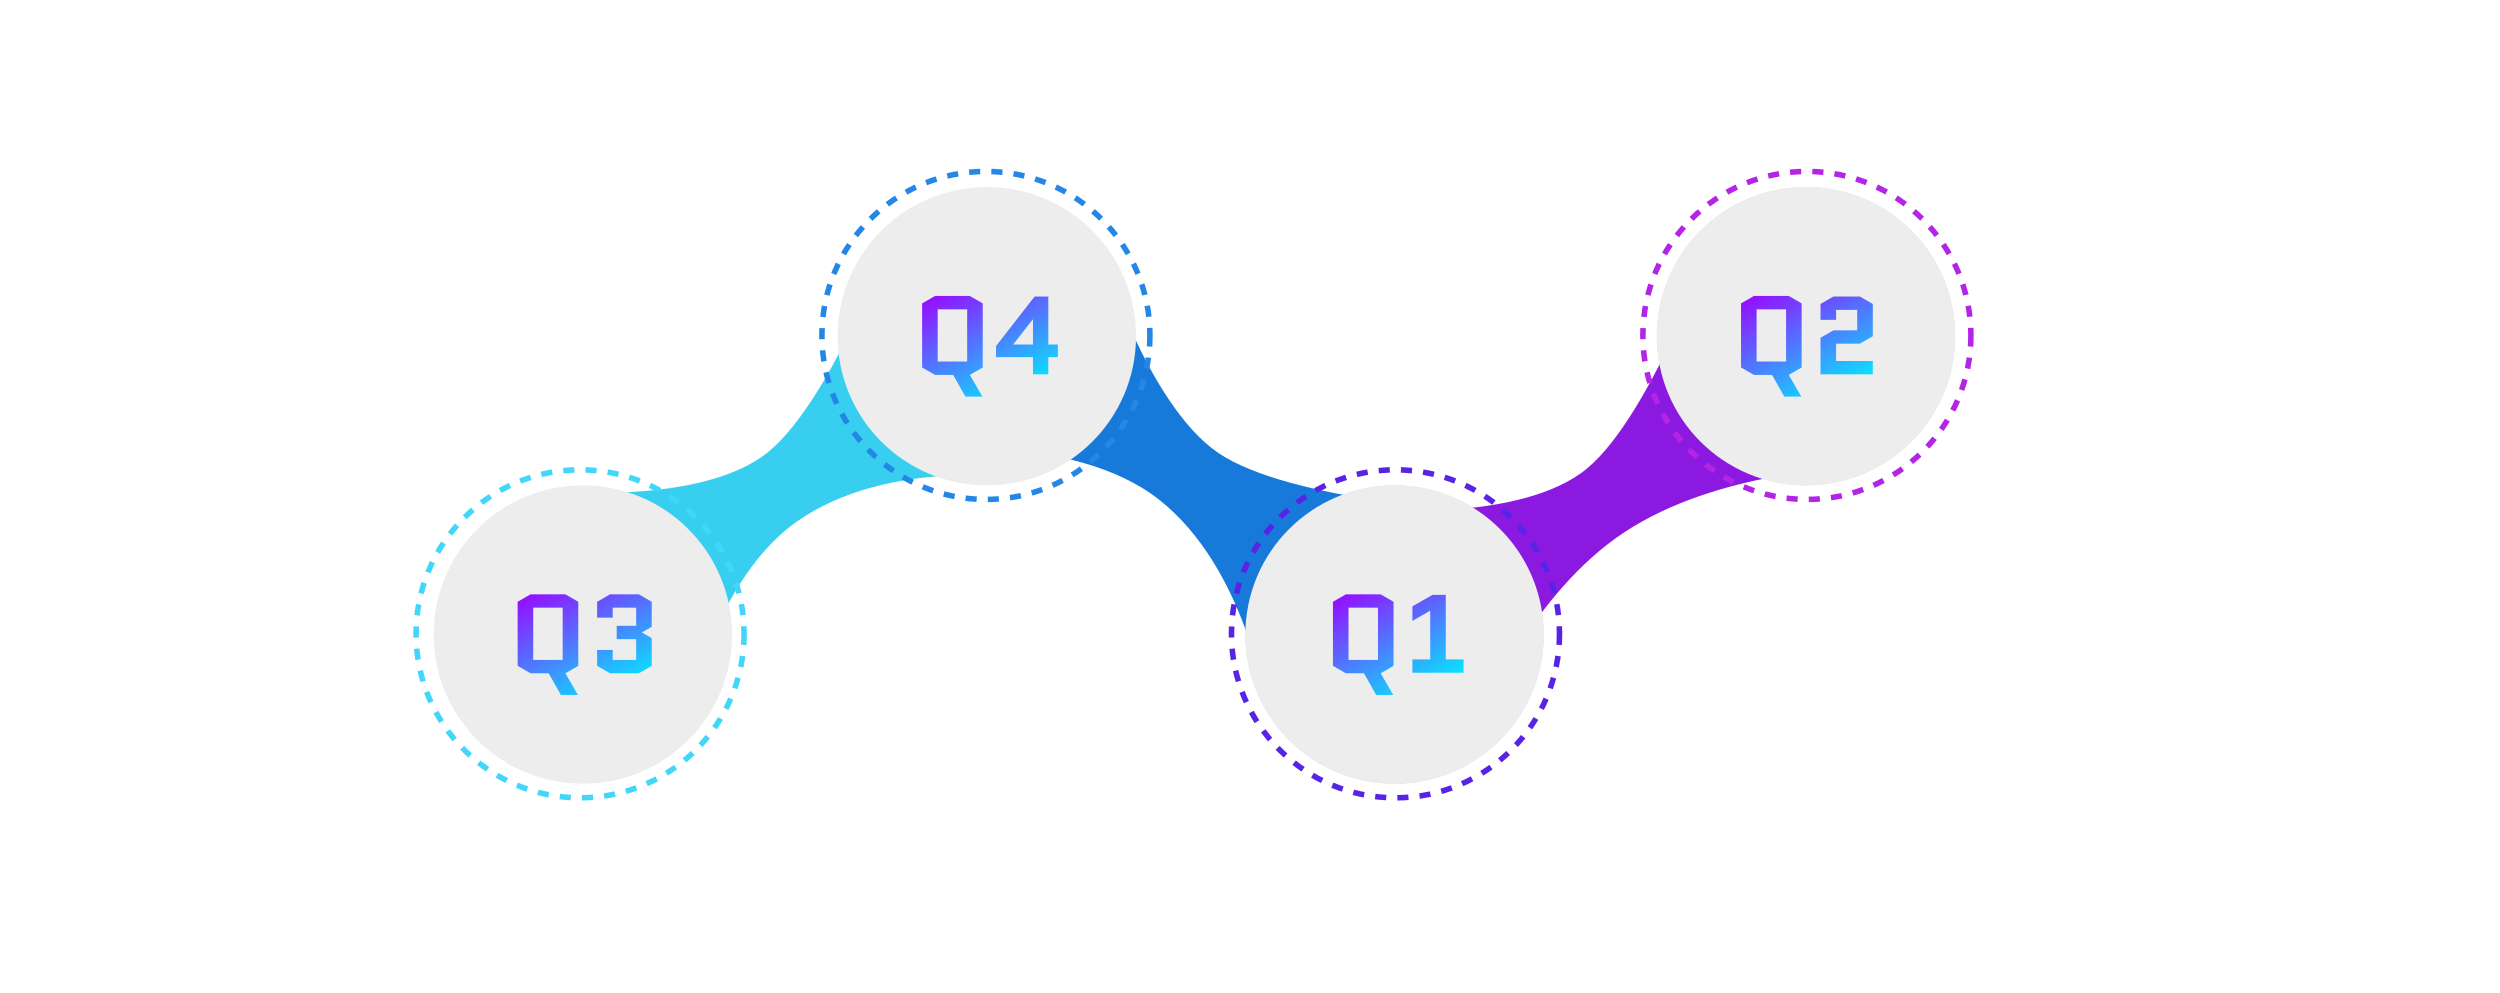 <svg width="1349" height="536" viewBox="0 0 1349 536" fill="none" xmlns="http://www.w3.org/2000/svg">
<circle cx="752.5" cy="342.405" r="80.5" fill="#D9D9D9"/>
<circle cx="974.5" cy="181.405" r="80.5" fill="#D9D9D9"/>
<path d="M414.5 243.905C378.5 273.155 297 264.905 297 264.905L366 402.905C366 402.905 381 315.901 430 281.405C479 246.909 552.5 257.905 552.5 257.905L486 115.405C486 115.405 450.5 214.655 414.5 243.905Z" fill="#37CEF0"/>
<path d="M657.175 244.254C618.917 218.026 594 135.905 594 135.905L490.948 242.832C490.948 242.832 578.635 232.545 625.61 269.751C672.584 306.958 682.882 380.559 682.882 380.559L800.675 276.38C800.675 276.38 695.433 270.482 657.175 244.254Z" fill="#177ADA"/>
<path d="M856.293 252.844C820.545 282.401 738.977 274.849 738.977 274.849L798 389.405C798 389.405 823.41 325.124 872.113 290.21C920.817 255.297 993.5 252.844 993.5 252.844L926.692 123.738C926.692 123.738 892.042 223.288 856.293 252.844Z" fill="#8C19E0"/>
<g filter="url(#filter0_d_69_1074)">
<circle cx="314.5" cy="342.405" r="80.5" fill="#EDEDED"/>
</g>
<g filter="url(#filter1_d_69_1074)">
<circle cx="532.5" cy="181.405" r="80.5" fill="#EDEDED"/>
</g>
<g filter="url(#filter2_d_69_1074)">
<circle cx="752.5" cy="342.405" r="80.5" fill="#EDEDED"/>
</g>
<g filter="url(#filter3_d_69_1074)">
<circle cx="974.5" cy="181.405" r="80.5" fill="#EDEDED"/>
</g>
<path d="M287.721 327.9V356.1H303.621V327.9H287.721ZM296.061 363.3H286.281L279.321 359.28V324.72L286.281 320.7H305.061L312.021 324.72V359.28L305.061 363.3L311.841 375H302.661L296.061 363.3ZM344.711 363.3H329.171L322.211 359.28V350.7H330.611V356.1H343.271V344.88H332.771V337.68H343.271V327.9H330.611V333.3H322.211V324.72L329.171 320.7H344.711L351.671 324.72V338.22L346.451 341.22V341.34L351.671 344.34V359.28L344.711 363.3Z" fill="url(#paint0_linear_69_1074)"/>
<path d="M505.982 166.9V195.1H521.882V166.9H505.982ZM514.322 202.3H504.542L497.582 198.28V163.72L504.542 159.7H523.322L530.282 163.72V198.28L523.322 202.3L530.102 214H520.922L514.322 202.3ZM565.673 192.7V202H557.393V192.7H537.473V186.7L558.293 160H565.673V185.92H570.833V192.7H565.673ZM546.773 185.92H557.393V172.36H557.273L546.773 185.8V185.92Z" fill="url(#paint1_linear_69_1074)"/>
<path d="M727.652 327.9V356.1H743.552V327.9H727.652ZM735.992 363.3H726.212L719.252 359.28V324.72L726.212 320.7H744.992L751.952 324.72V359.28L744.992 363.3L751.772 375H742.592L735.992 363.3ZM762.143 335.04V327.18L772.943 321H780.143V355.8H789.743V363H762.143V355.8H771.743V329.52L762.143 335.04Z" fill="url(#paint2_linear_69_1074)"/>
<path d="M947.865 166.9V195.1H963.765V166.9H947.865ZM956.205 202.3H946.425L939.465 198.28V163.72L946.425 159.7H965.205L972.165 163.72V198.28L965.205 202.3L971.985 214H962.805L956.205 202.3ZM990.756 194.8H1010.56V202H982.356V182.26L989.316 178.24H1002.16V167.2H990.756V172.6H982.356V164.02L989.316 160H1003.6L1010.56 164.02V181.42L1003.6 185.44H990.756V194.8Z" fill="url(#paint3_linear_69_1074)"/>
<path d="M2.046 337.536V360H7.519V337.536H2.046ZM23.804 350.304V360H29.244V349.568C29.244 344.768 26.492 341.952 22.364 341.952C19.964 341.952 18.044 343.008 16.956 344.512V342.144H11.484V360H16.956V350.304C16.956 347.872 18.3 346.528 20.38 346.528C22.46 346.528 23.804 347.872 23.804 350.304ZM39.092 355.616V359.68H55.156V355.232H46.516C50.228 352.384 54.804 348.288 54.804 343.168C54.804 339.232 52.436 336.128 47.124 336.128C42.868 336.128 39.188 338.56 39.028 344.224H44.308C44.308 342.016 45.268 340.736 46.9 340.736C48.564 340.736 49.332 341.824 49.332 343.52C49.332 347.456 44.052 351.52 39.092 355.616ZM57.565 348C57.565 354.912 59.901 359.904 66.557 359.904C73.213 359.904 75.549 354.912 75.549 348C75.549 341.152 73.213 336.16 66.557 336.16C59.901 336.16 57.565 341.152 57.565 348ZM70.173 348C70.173 351.712 69.789 354.784 66.557 354.784C63.325 354.784 62.941 351.712 62.941 348C62.941 344.416 63.325 341.28 66.557 341.28C69.789 341.28 70.173 344.416 70.173 348ZM78.248 355.616V359.68H94.312V355.232H85.672C89.384 352.384 93.96 348.288 93.96 343.168C93.96 339.232 91.592 336.128 86.28 336.128C82.024 336.128 78.344 338.56 78.184 344.224H83.464C83.464 342.016 84.424 340.736 86.056 340.736C87.72 340.736 88.488 341.824 88.488 343.52C88.488 347.456 83.208 351.52 78.248 355.616ZM96.529 355.616V359.68H112.593V355.232H103.953C107.665 352.384 112.241 348.288 112.241 343.168C112.241 339.232 109.873 336.128 104.561 336.128C100.305 336.128 96.625 338.56 96.465 344.224H101.745C101.745 342.016 102.705 340.736 104.337 340.736C106.001 340.736 106.769 341.824 106.769 343.52C106.769 347.456 101.489 351.52 96.529 355.616ZM132.952 355.232C129.304 355.232 127 352.64 127 348.704C127 344.704 129.304 342.176 132.952 342.176C136.536 342.176 138.872 344.704 138.872 348.704C138.872 352.64 136.536 355.232 132.952 355.232ZM132.952 360.224C133.816 360.224 134.648 360.128 135.448 359.968L138.328 363.84H144.952L140.024 357.92C142.712 355.872 144.44 352.64 144.44 348.704C144.44 341.952 139.352 337.216 132.952 337.216C126.584 337.216 121.4 341.952 121.4 348.704C121.4 355.456 126.584 360.224 132.952 360.224ZM147.195 343.232H152.539C152.635 341.952 153.275 340.672 155.035 340.672C156.507 340.672 157.435 341.536 157.435 343.104C157.435 345.216 155.643 345.664 153.786 345.664H152.763V350.112H153.786C156.635 350.112 157.883 350.944 157.883 353.024C157.883 354.56 156.955 355.648 155.259 355.648C153.243 355.648 152.251 354.432 152.219 352.608H146.907C147.067 357.888 150.587 360.192 155.451 360.192C160.347 360.192 163.163 357.376 163.163 353.44C163.163 350.368 161.562 348.576 159.227 347.808V347.68C160.827 347.136 162.747 345.504 162.747 342.432C162.747 338.912 160.091 336.096 155.163 336.096C150.395 336.096 147.387 338.624 147.195 343.232Z" fill="white"/>
<path d="M2.696 383.1L6.636 397.02L9.196 397L12.296 386.48L15.216 397H17.796L21.916 383.1H19.476L16.576 394.36L13.676 383.1H11.116L7.996 394.42L5.116 383.1H2.696ZM28.437 387.72C30.137 387.72 31.477 388.8 31.517 390.5H25.417C25.657 388.76 26.897 387.72 28.437 387.72ZM33.597 393.72H31.137C30.717 394.58 29.937 395.26 28.537 395.26C26.857 395.26 25.557 394.16 25.397 392.34H33.817C33.877 391.96 33.897 391.6 33.897 391.22C33.897 387.98 31.677 385.8 28.537 385.8C25.277 385.8 23.037 388.02 23.037 391.48C23.037 394.94 25.377 397.18 28.537 397.18C31.237 397.18 32.977 395.64 33.597 393.72ZM38.421 387.62V382.2H36.141V397H38.421V395.4C39.141 396.36 40.441 397.18 42.261 397.18C45.161 397.18 47.441 394.84 47.441 391.44C47.441 388.04 45.181 385.8 42.261 385.8C40.521 385.8 39.141 386.62 38.421 387.62ZM45.121 391.44C45.121 393.82 43.481 395.2 41.761 395.2C40.061 395.2 38.421 393.86 38.421 391.48C38.421 389.12 40.061 387.78 41.761 387.78C43.481 387.78 45.121 389.06 45.121 391.44ZM53.695 397.18C56.295 397.18 57.915 395.78 57.915 393.92C57.795 389.94 51.575 391.18 51.575 388.96C51.575 388.22 52.215 387.72 53.435 387.72C54.675 387.72 55.415 388.38 55.495 389.34H57.775C57.655 387.14 56.015 385.8 53.515 385.8C50.915 385.8 49.275 387.22 49.275 388.98C49.275 393.02 55.675 391.78 55.675 393.94C55.675 394.7 54.975 395.26 53.655 395.26C52.395 395.26 51.535 394.52 51.455 393.62H49.095C49.195 395.62 51.055 397.18 53.695 397.18ZM60.379 385.98V397H62.659V385.98H60.379ZM61.539 384.52C62.339 384.52 62.979 383.88 62.979 383.06C62.979 382.24 62.339 381.6 61.539 381.6C60.719 381.6 60.079 382.24 60.079 383.06C60.079 383.88 60.719 384.52 61.539 384.52ZM66.012 383.24V385.98H64.712V387.84H66.012V393.94C66.012 396.18 67.232 397 69.192 397H70.992V395.1H69.592C68.632 395.1 68.312 394.76 68.312 393.94V387.84H70.992V385.98H68.312V383.24H66.012ZM77.734 387.72C79.434 387.72 80.774 388.8 80.814 390.5H74.714C74.954 388.76 76.194 387.72 77.734 387.72ZM82.894 393.72H80.434C80.014 394.58 79.234 395.26 77.834 395.26C76.154 395.26 74.854 394.16 74.694 392.34H83.114C83.174 391.96 83.194 391.6 83.194 391.22C83.194 387.98 80.974 385.8 77.834 385.8C74.574 385.8 72.334 388.02 72.334 391.48C72.334 394.94 74.674 397.18 77.834 397.18C80.534 397.18 82.274 395.64 82.894 393.72ZM96.973 397.14C100.933 397.14 104.073 394.2 104.073 390.02C104.073 385.86 100.933 382.92 96.973 382.92C93.053 382.92 89.873 385.86 89.873 390.02C89.873 394.2 93.053 397.14 96.973 397.14ZM96.973 395.16C94.213 395.16 92.213 393.16 92.213 390.02C92.213 386.88 94.213 384.92 96.973 384.92C99.733 384.92 101.733 386.88 101.733 390.02C101.733 393.16 99.733 395.16 96.973 395.16ZM114.136 390.84V397H116.396V390.5C116.396 387.42 114.456 385.8 111.876 385.8C110.556 385.8 109.336 386.34 108.596 387.24V385.98H106.316V397H108.596V390.84C108.596 388.82 109.696 387.78 111.376 387.78C113.036 387.78 114.136 388.82 114.136 390.84ZM119.305 382.2V397H121.585V382.2H119.305ZM124.578 385.98V397H126.858V385.98H124.578ZM125.738 384.52C126.538 384.52 127.178 383.88 127.178 383.06C127.178 382.24 126.538 381.6 125.738 381.6C124.918 381.6 124.278 382.24 124.278 383.06C124.278 383.88 124.918 384.52 125.738 384.52ZM137.672 390.84V397H139.932V390.5C139.932 387.42 137.992 385.8 135.412 385.8C134.092 385.8 132.872 386.34 132.132 387.24V385.98H129.852V397H132.132V390.84C132.132 388.82 133.232 387.78 134.912 387.78C136.572 387.78 137.672 388.82 137.672 390.84ZM147.48 387.72C149.18 387.72 150.52 388.8 150.56 390.5H144.46C144.7 388.76 145.94 387.72 147.48 387.72ZM152.64 393.72H150.18C149.76 394.58 148.98 395.26 147.58 395.26C145.9 395.26 144.6 394.16 144.44 392.34H152.86C152.92 391.96 152.94 391.6 152.94 391.22C152.94 387.98 150.72 385.8 147.58 385.8C144.32 385.8 142.08 388.02 142.08 391.48C142.08 394.94 144.42 397.18 147.58 397.18C150.28 397.18 152.02 395.64 152.64 393.72Z" fill="white"/>
<path d="M450.406 13.536V36H455.878V13.536H450.406ZM472.163 26.304V36H477.603V25.568C477.603 20.768 474.851 17.952 470.723 17.952C468.323 17.952 466.403 19.008 465.315 20.512V18.144H459.843V36H465.315V26.304C465.315 23.872 466.659 22.528 468.739 22.528C470.819 22.528 472.163 23.872 472.163 26.304ZM487.451 31.616V35.68H503.515V31.232H494.875C498.587 28.384 503.163 24.288 503.163 19.168C503.163 15.232 500.795 12.128 495.483 12.128C491.227 12.128 487.547 14.56 487.387 20.224H492.667C492.667 18.016 493.627 16.736 495.259 16.736C496.923 16.736 497.691 17.824 497.691 19.52C497.691 23.456 492.411 27.52 487.451 31.616ZM505.924 24C505.924 30.912 508.26 35.904 514.916 35.904C521.572 35.904 523.908 30.912 523.908 24C523.908 17.152 521.572 12.16 514.916 12.16C508.26 12.16 505.924 17.152 505.924 24ZM518.532 24C518.532 27.712 518.148 30.784 514.916 30.784C511.684 30.784 511.3 27.712 511.3 24C511.3 20.416 511.684 17.28 514.916 17.28C518.148 17.28 518.532 20.416 518.532 24ZM526.607 31.616V35.68H542.671V31.232H534.031C537.743 28.384 542.319 24.288 542.319 19.168C542.319 15.232 539.951 12.128 534.639 12.128C530.383 12.128 526.703 14.56 526.543 20.224H531.823C531.823 18.016 532.783 16.736 534.415 16.736C536.079 16.736 536.847 17.824 536.847 19.52C536.847 23.456 531.567 27.52 526.607 31.616ZM544.889 31.616V35.68H560.953V31.232H552.313C556.025 28.384 560.601 24.288 560.601 19.168C560.601 15.232 558.233 12.128 552.921 12.128C548.665 12.128 544.985 14.56 544.825 20.224H550.105C550.105 18.016 551.065 16.736 552.697 16.736C554.361 16.736 555.129 17.824 555.129 19.52C555.129 23.456 549.849 27.52 544.889 31.616ZM581.311 31.232C577.663 31.232 575.359 28.64 575.359 24.704C575.359 20.704 577.663 18.176 581.311 18.176C584.895 18.176 587.231 20.704 587.231 24.704C587.231 28.64 584.895 31.232 581.311 31.232ZM581.311 36.224C582.175 36.224 583.007 36.128 583.807 35.968L586.687 39.84H593.311L588.383 33.92C591.071 31.872 592.799 28.64 592.799 24.704C592.799 17.952 587.711 13.216 581.311 13.216C574.943 13.216 569.759 17.952 569.759 24.704C569.759 31.456 574.943 36.224 581.311 36.224ZM606.242 31.84V36H611.714V31.84H614.338V27.104H611.714V12.96H605.602L595.49 27.424V31.84H606.242ZM606.626 27.104H601.25L606.626 18.976V27.104Z" fill="white"/>
<path d="M476.353 63.1C475.293 60.38 472.793 58.92 469.893 58.92C465.973 58.92 462.793 61.86 462.793 66.02C462.793 70.2 465.973 73.12 469.893 73.12C473.633 73.12 476.353 70.38 476.773 67.16V65.38H469.113V67.2H474.333C473.993 69.54 472.413 71.06 469.893 71.06C467.133 71.06 465.133 69.08 465.133 66.02C465.133 62.96 467.133 61 469.893 61C471.553 61 472.873 61.7 473.613 63.1H476.353ZM478.261 67.44C478.261 70.84 480.561 73.18 483.421 73.18C485.261 73.18 486.581 72.3 487.281 71.36V73H489.581V61.98H487.281V63.58C486.601 62.68 485.321 61.8 483.461 61.8C480.561 61.8 478.261 64.04 478.261 67.44ZM487.281 67.48C487.281 69.86 485.661 71.2 483.941 71.2C482.241 71.2 480.601 69.82 480.601 67.44C480.601 65.06 482.241 63.78 483.941 63.78C485.661 63.78 487.281 65.12 487.281 67.48ZM508.196 66.84V73H510.456V66.5C510.456 63.42 508.496 61.8 505.916 61.8C504.316 61.8 502.756 62.64 502.076 63.98C501.316 62.54 499.856 61.8 498.116 61.8C496.796 61.8 495.596 62.34 494.856 63.24V61.98H492.576V73H494.856V66.84C494.856 64.82 495.956 63.78 497.636 63.78C499.296 63.78 500.396 64.82 500.396 66.84V73H502.656V66.84C502.656 64.82 503.756 63.78 505.436 63.78C507.096 63.78 508.196 64.82 508.196 66.84ZM517.997 63.72C519.697 63.72 521.037 64.8 521.077 66.5H514.977C515.217 64.76 516.457 63.72 517.997 63.72ZM523.157 69.72H520.697C520.277 70.58 519.497 71.26 518.097 71.26C516.417 71.26 515.117 70.16 514.957 68.34H523.377C523.437 67.96 523.457 67.6 523.457 67.22C523.457 63.98 521.237 61.8 518.097 61.8C514.837 61.8 512.597 64.02 512.597 67.48C512.597 70.94 514.937 73.18 518.097 73.18C520.797 73.18 522.537 71.64 523.157 69.72ZM537.236 73.14C541.196 73.14 544.336 70.2 544.336 66.02C544.336 61.86 541.196 58.92 537.236 58.92C533.316 58.92 530.136 61.86 530.136 66.02C530.136 70.2 533.316 73.14 537.236 73.14ZM537.236 71.16C534.476 71.16 532.476 69.16 532.476 66.02C532.476 62.88 534.476 60.92 537.236 60.92C539.996 60.92 541.996 62.88 541.996 66.02C541.996 69.16 539.996 71.16 537.236 71.16ZM554.4 66.84V73H556.66V66.5C556.66 63.42 554.72 61.8 552.14 61.8C550.82 61.8 549.6 62.34 548.86 63.24V61.98H546.58V73H548.86V66.84C548.86 64.82 549.96 63.78 551.64 63.78C553.3 63.78 554.4 64.82 554.4 66.84ZM559.568 58.2V73H561.848V58.2H559.568ZM564.842 61.98V73H567.122V61.98H564.842ZM566.002 60.52C566.802 60.52 567.442 59.88 567.442 59.06C567.442 58.24 566.802 57.6 566.002 57.6C565.182 57.6 564.542 58.24 564.542 59.06C564.542 59.88 565.182 60.52 566.002 60.52ZM577.935 66.84V73H580.195V66.5C580.195 63.42 578.255 61.8 575.675 61.8C574.355 61.8 573.135 62.34 572.395 63.24V61.98H570.115V73H572.395V66.84C572.395 64.82 573.495 63.78 575.175 63.78C576.835 63.78 577.935 64.82 577.935 66.84ZM587.744 63.72C589.444 63.72 590.784 64.8 590.824 66.5H584.724C584.964 64.76 586.204 63.72 587.744 63.72ZM592.904 69.72H590.444C590.024 70.58 589.244 71.26 587.844 71.26C586.164 71.26 584.864 70.16 584.704 68.34H593.124C593.184 67.96 593.204 67.6 593.204 67.22C593.204 63.98 590.984 61.8 587.844 61.8C584.584 61.8 582.344 64.02 582.344 67.48C582.344 70.94 584.684 73.18 587.844 73.18C590.544 73.18 592.284 71.64 592.904 69.72Z" fill="white"/>
<path d="M1118.05 148.536V171H1123.52V148.536H1118.05ZM1139.8 161.304V171H1145.24V160.568C1145.24 155.768 1142.49 152.952 1138.36 152.952C1135.96 152.952 1134.04 154.008 1132.96 155.512V153.144H1127.48V171H1132.96V161.304C1132.96 158.872 1134.3 157.528 1136.38 157.528C1138.46 157.528 1139.8 158.872 1139.8 161.304ZM1155.09 166.616V170.68H1171.16V166.232H1162.52C1166.23 163.384 1170.8 159.288 1170.8 154.168C1170.8 150.232 1168.44 147.128 1163.12 147.128C1158.87 147.128 1155.19 149.56 1155.03 155.224H1160.31C1160.31 153.016 1161.27 151.736 1162.9 151.736C1164.56 151.736 1165.33 152.824 1165.33 154.52C1165.33 158.456 1160.05 162.52 1155.09 166.616ZM1173.57 159C1173.57 165.912 1175.9 170.904 1182.56 170.904C1189.21 170.904 1191.55 165.912 1191.55 159C1191.55 152.152 1189.21 147.16 1182.56 147.16C1175.9 147.16 1173.57 152.152 1173.57 159ZM1186.17 159C1186.17 162.712 1185.79 165.784 1182.56 165.784C1179.33 165.784 1178.94 162.712 1178.94 159C1178.94 155.416 1179.33 152.28 1182.56 152.28C1185.79 152.28 1186.17 155.416 1186.17 159ZM1194.25 166.616V170.68H1210.31V166.232H1201.67C1205.38 163.384 1209.96 159.288 1209.96 154.168C1209.96 150.232 1207.59 147.128 1202.28 147.128C1198.02 147.128 1194.34 149.56 1194.18 155.224H1199.46C1199.46 153.016 1200.42 151.736 1202.06 151.736C1203.72 151.736 1204.49 152.824 1204.49 154.52C1204.49 158.456 1199.21 162.52 1194.25 166.616ZM1212.91 154.232H1218.26C1218.35 152.952 1218.99 151.672 1220.75 151.672C1222.23 151.672 1223.15 152.536 1223.15 154.104C1223.15 156.216 1221.36 156.664 1219.51 156.664H1218.48V161.112H1219.51C1222.35 161.112 1223.6 161.944 1223.6 164.024C1223.6 165.56 1222.67 166.648 1220.98 166.648C1218.96 166.648 1217.97 165.432 1217.94 163.608H1212.63C1212.79 168.888 1216.31 171.192 1221.17 171.192C1226.07 171.192 1228.88 168.376 1228.88 164.44C1228.88 161.368 1227.28 159.576 1224.95 158.808V158.68C1226.55 158.136 1228.47 156.504 1228.47 153.432C1228.47 149.912 1225.81 147.096 1220.88 147.096C1216.11 147.096 1213.11 149.624 1212.91 154.232ZM1250.05 166.232C1246.4 166.232 1244.09 163.64 1244.09 159.704C1244.09 155.704 1246.4 153.176 1250.05 153.176C1253.63 153.176 1255.97 155.704 1255.97 159.704C1255.97 163.64 1253.63 166.232 1250.05 166.232ZM1250.05 171.224C1250.91 171.224 1251.74 171.128 1252.54 170.968L1255.42 174.84H1262.05L1257.12 168.92C1259.81 166.872 1261.53 163.64 1261.53 159.704C1261.53 152.952 1256.45 148.216 1250.05 148.216C1243.68 148.216 1238.49 152.952 1238.49 159.704C1238.49 166.456 1243.68 171.224 1250.05 171.224ZM1263.9 166.616V170.68H1279.97V166.232H1271.33C1275.04 163.384 1279.62 159.288 1279.62 154.168C1279.62 150.232 1277.25 147.128 1271.94 147.128C1267.68 147.128 1264 149.56 1263.84 155.224H1269.12C1269.12 153.016 1270.08 151.736 1271.71 151.736C1273.38 151.736 1274.14 152.824 1274.14 154.52C1274.14 158.456 1268.86 162.52 1263.9 166.616Z" fill="white"/>
<path d="M1090.58 202.02C1090.58 203.36 1089.64 204.14 1088.1 204.14H1085.02V199.8H1088.02C1089.54 199.8 1090.58 200.64 1090.58 202.02ZM1090.22 195.96C1090.22 197.24 1089.32 197.94 1087.84 197.94H1085.02V193.96H1087.84C1089.32 193.96 1090.22 194.7 1090.22 195.96ZM1092.86 202.26C1092.86 200.6 1091.66 199.12 1090.18 198.86C1091.52 198.38 1092.54 197.36 1092.54 195.68C1092.54 193.72 1090.98 192.1 1088.04 192.1H1082.74V206H1088.3C1091.14 206 1092.86 204.38 1092.86 202.26ZM1105.32 206V194.98H1103.04V201.12C1103.04 203.14 1101.94 204.18 1100.26 204.18C1098.6 204.18 1097.5 203.14 1097.5 201.12V194.98H1095.24V201.46C1095.24 204.54 1097.2 206.16 1099.78 206.16C1101.08 206.16 1102.32 205.62 1103.04 204.68V206H1105.32ZM1108.32 194.98V206H1110.6V194.98H1108.32ZM1109.48 193.52C1110.28 193.52 1110.92 192.88 1110.92 192.06C1110.92 191.24 1110.28 190.6 1109.48 190.6C1108.66 190.6 1108.02 191.24 1108.02 192.06C1108.02 192.88 1108.66 193.52 1109.48 193.52ZM1113.6 191.2V206H1115.88V191.2H1113.6ZM1118.11 200.44C1118.11 203.84 1120.41 206.18 1123.31 206.18C1125.11 206.18 1126.43 205.34 1127.13 204.34V206H1129.43V191.2H1127.13V196.52C1126.29 195.48 1124.77 194.8 1123.33 194.8C1120.41 194.8 1118.11 197.04 1118.11 200.44ZM1127.13 200.48C1127.13 202.86 1125.51 204.2 1123.79 204.2C1122.09 204.2 1120.45 202.82 1120.45 200.44C1120.45 198.06 1122.09 196.78 1123.79 196.78C1125.51 196.78 1127.13 198.12 1127.13 200.48ZM1136.86 200.44C1136.86 203.84 1139.16 206.18 1142.02 206.18C1143.86 206.18 1145.18 205.3 1145.88 204.36V206H1148.18V194.98H1145.88V196.58C1145.2 195.68 1143.92 194.8 1142.06 194.8C1139.16 194.8 1136.86 197.04 1136.86 200.44ZM1145.88 200.48C1145.88 202.86 1144.26 204.2 1142.54 204.2C1140.84 204.2 1139.2 202.82 1139.2 200.44C1139.2 198.06 1140.84 196.78 1142.54 196.78C1144.26 196.78 1145.88 198.12 1145.88 200.48ZM1155.61 200.48C1155.61 203.94 1157.85 206.18 1161.01 206.18C1163.71 206.18 1165.47 204.68 1166.09 202.52H1163.63C1163.21 203.66 1162.37 204.26 1161.01 204.26C1159.17 204.26 1157.95 202.9 1157.95 200.48C1157.95 198.08 1159.17 196.72 1161.01 196.72C1162.37 196.72 1163.25 197.4 1163.63 198.46H1166.09C1165.47 196.14 1163.71 194.8 1161.01 194.8C1157.85 194.8 1155.61 197.04 1155.61 200.48ZM1178.34 206V194.98H1176.06V201.12C1176.06 203.14 1174.96 204.18 1173.28 204.18C1171.62 204.18 1170.52 203.14 1170.52 201.12V194.98H1168.26V201.46C1168.26 204.54 1170.22 206.16 1172.8 206.16C1174.1 206.16 1175.34 205.62 1176.06 204.68V206H1178.34ZM1181.35 191.2V206H1183.63V191.2H1181.35ZM1186.99 192.24V194.98H1185.69V196.84H1186.99V202.94C1186.99 205.18 1188.21 206 1190.17 206H1191.97V204.1H1190.57C1189.61 204.1 1189.29 203.76 1189.29 202.94V196.84H1191.97V194.98H1189.29V192.24H1186.99ZM1204.05 206V194.98H1201.77V201.12C1201.77 203.14 1200.67 204.18 1198.99 204.18C1197.33 204.18 1196.23 203.14 1196.23 201.12V194.98H1193.97V201.46C1193.97 204.54 1195.93 206.16 1198.51 206.16C1199.81 206.16 1201.05 205.62 1201.77 204.68V206H1204.05ZM1209.33 200.2C1209.33 197.86 1210.37 197.16 1212.05 197.16H1212.63V194.8C1211.07 194.8 1209.97 195.48 1209.33 196.58V194.98H1207.05V206H1209.33V200.2ZM1219.37 196.72C1221.07 196.72 1222.41 197.8 1222.45 199.5H1216.35C1216.59 197.76 1217.83 196.72 1219.37 196.72ZM1224.53 202.72H1222.07C1221.65 203.58 1220.87 204.26 1219.47 204.26C1217.79 204.26 1216.49 203.16 1216.33 201.34H1224.75C1224.81 200.96 1224.83 200.6 1224.83 200.22C1224.83 196.98 1222.61 194.8 1219.47 194.8C1216.21 194.8 1213.97 197.02 1213.97 200.48C1213.97 203.94 1216.31 206.18 1219.47 206.18C1222.17 206.18 1223.91 204.64 1224.53 202.72ZM1237.05 206.18C1240.21 206.18 1242.77 203.94 1242.77 200.48C1242.77 197.02 1240.29 194.8 1237.15 194.8C1234.01 194.8 1231.53 197.02 1231.53 200.48C1231.53 203.94 1233.91 206.18 1237.05 206.18ZM1237.05 204.2C1235.33 204.2 1233.85 202.98 1233.85 200.48C1233.85 197.98 1235.39 196.78 1237.11 196.78C1238.81 196.78 1240.43 197.98 1240.43 200.48C1240.43 202.98 1238.75 204.2 1237.05 204.2ZM1245.3 194.2V194.98H1244V196.84H1245.3V206H1247.6V196.84H1249.64V194.98H1247.6V194.2C1247.6 192.94 1248.08 192.46 1249.48 192.46V190.56C1246.6 190.56 1245.3 191.66 1245.3 194.2ZM1257.14 194.2V194.98H1255.84V196.84H1257.14V206H1259.44V196.84H1261.48V194.98H1259.44V194.2C1259.44 192.94 1259.92 192.46 1261.32 192.46V190.56C1258.44 190.56 1257.14 191.66 1257.14 194.2ZM1263.5 194.98V206H1265.78V194.98H1263.5ZM1264.66 193.52C1265.46 193.52 1266.1 192.88 1266.1 192.06C1266.1 191.24 1265.46 190.6 1264.66 190.6C1263.84 190.6 1263.2 191.24 1263.2 192.06C1263.2 192.88 1263.84 193.52 1264.66 193.52ZM1272.77 206.18C1275.37 206.18 1276.99 204.78 1276.99 202.92C1276.87 198.94 1270.65 200.18 1270.65 197.96C1270.65 197.22 1271.29 196.72 1272.51 196.72C1273.75 196.72 1274.49 197.38 1274.57 198.34H1276.85C1276.73 196.14 1275.09 194.8 1272.59 194.8C1269.99 194.8 1268.35 196.22 1268.35 197.98C1268.35 202.02 1274.75 200.78 1274.75 202.94C1274.75 203.7 1274.05 204.26 1272.73 204.26C1271.47 204.26 1270.61 203.52 1270.53 202.62H1268.17C1268.27 204.62 1270.13 206.18 1272.77 206.18ZM1279.46 191.2V206H1281.74V199.84C1281.74 197.82 1282.84 196.78 1284.52 196.78C1286.18 196.78 1287.28 197.82 1287.28 199.84V206H1289.54V199.5C1289.54 196.42 1287.62 194.8 1285.16 194.8C1283.74 194.8 1282.5 195.34 1281.74 196.26V191.2H1279.46ZM1292.45 194.98V206H1294.73V194.98H1292.45ZM1293.61 193.52C1294.41 193.52 1295.05 192.88 1295.05 192.06C1295.05 191.24 1294.41 190.6 1293.61 190.6C1292.79 190.6 1292.15 191.24 1292.15 192.06C1292.15 192.88 1292.79 193.52 1293.61 193.52ZM1305.54 199.84V206H1307.8V199.5C1307.8 196.42 1305.86 194.8 1303.28 194.8C1301.96 194.8 1300.74 195.34 1300 196.24V194.98H1297.72V206H1300V199.84C1300 197.82 1301.1 196.78 1302.78 196.78C1304.44 196.78 1305.54 197.82 1305.54 199.84ZM1315.15 194.8C1312.25 194.8 1309.95 197.04 1309.95 200.44C1309.95 203.84 1312.25 206.18 1315.15 206.18C1316.95 206.18 1318.27 205.28 1318.97 204.34V206.18C1318.97 208.38 1317.65 209.46 1315.89 209.46C1314.31 209.46 1313.09 208.68 1312.75 207.54H1310.49C1310.77 209.98 1312.95 211.44 1315.89 211.44C1319.33 211.44 1321.27 209.18 1321.27 206.18V194.98H1318.97V196.58C1318.29 195.64 1316.95 194.8 1315.15 194.8ZM1318.97 200.48C1318.97 202.86 1317.35 204.2 1315.63 204.2C1313.93 204.2 1312.29 202.82 1312.29 200.44C1312.29 198.06 1313.93 196.78 1315.63 196.78C1317.35 196.78 1318.97 198.12 1318.97 200.48ZM1111.89 228.84V235H1114.15V228.5C1114.15 225.42 1112.19 223.8 1109.61 223.8C1108.01 223.8 1106.45 224.64 1105.77 225.98C1105.01 224.54 1103.55 223.8 1101.81 223.8C1100.49 223.8 1099.29 224.34 1098.55 225.24V223.98H1096.27V235H1098.55V228.84C1098.55 226.82 1099.65 225.78 1101.33 225.78C1102.99 225.78 1104.09 226.82 1104.09 228.84V235H1106.35V228.84C1106.35 226.82 1107.45 225.78 1109.13 225.78C1110.79 225.78 1111.89 226.82 1111.89 228.84ZM1116.29 229.44C1116.29 232.84 1118.59 235.18 1121.45 235.18C1123.29 235.18 1124.61 234.3 1125.31 233.36V235H1127.61V223.98H1125.31V225.58C1124.63 224.68 1123.35 223.8 1121.49 223.8C1118.59 223.8 1116.29 226.04 1116.29 229.44ZM1125.31 229.48C1125.31 231.86 1123.69 233.2 1121.97 233.2C1120.27 233.2 1118.63 231.82 1118.63 229.44C1118.63 227.06 1120.27 225.78 1121.97 225.78C1123.69 225.78 1125.31 227.12 1125.31 229.48ZM1134.61 235.18C1137.21 235.18 1138.83 233.78 1138.83 231.92C1138.71 227.94 1132.49 229.18 1132.49 226.96C1132.49 226.22 1133.13 225.72 1134.35 225.72C1135.59 225.72 1136.33 226.38 1136.41 227.34H1138.69C1138.57 225.14 1136.93 223.8 1134.43 223.8C1131.83 223.8 1130.19 225.22 1130.19 226.98C1130.19 231.02 1136.59 229.78 1136.59 231.94C1136.59 232.7 1135.89 233.26 1134.57 233.26C1133.31 233.26 1132.45 232.52 1132.37 231.62H1130.01C1130.11 233.62 1131.97 235.18 1134.61 235.18ZM1141.65 221.24V223.98H1140.35V225.84H1141.65V231.94C1141.65 234.18 1142.87 235 1144.83 235H1146.63V233.1H1145.23C1144.27 233.1 1143.95 232.76 1143.95 231.94V225.84H1146.63V223.98H1143.95V221.24H1141.65ZM1153.37 225.72C1155.07 225.72 1156.41 226.8 1156.45 228.5H1150.35C1150.59 226.76 1151.83 225.72 1153.37 225.72ZM1158.53 231.72H1156.07C1155.65 232.58 1154.87 233.26 1153.47 233.26C1151.79 233.26 1150.49 232.16 1150.33 230.34H1158.75C1158.81 229.96 1158.83 229.6 1158.83 229.22C1158.83 225.98 1156.61 223.8 1153.47 223.8C1150.21 223.8 1147.97 226.02 1147.97 229.48C1147.97 232.94 1150.31 235.18 1153.47 235.18C1156.17 235.18 1157.91 233.64 1158.53 231.72ZM1163.36 229.2C1163.36 226.86 1164.4 226.16 1166.08 226.16H1166.66V223.8C1165.1 223.8 1164 224.48 1163.36 225.58V223.98H1161.08V235H1163.36V229.2ZM1173.19 228.02C1173.19 232.2 1176.37 235.12 1180.29 235.12C1183.19 235.12 1185.69 233.68 1186.75 230.96H1184.01C1183.27 232.44 1181.95 233.14 1180.29 233.14C1177.53 233.14 1175.53 231.16 1175.53 228.02C1175.53 224.88 1177.53 222.92 1180.29 222.92C1181.95 222.92 1183.27 223.62 1184.01 225.1H1186.75C1185.69 222.38 1183.19 220.92 1180.29 220.92C1176.37 220.92 1173.19 223.86 1173.19 228.02ZM1194.2 235.18C1197.36 235.18 1199.92 232.94 1199.92 229.48C1199.92 226.02 1197.44 223.8 1194.3 223.8C1191.16 223.8 1188.68 226.02 1188.68 229.48C1188.68 232.94 1191.06 235.18 1194.2 235.18ZM1194.2 233.2C1192.48 233.2 1191 231.98 1191 229.48C1191 226.98 1192.54 225.78 1194.26 225.78C1195.96 225.78 1197.58 226.98 1197.58 229.48C1197.58 231.98 1195.9 233.2 1194.2 233.2ZM1217.79 228.84V235H1220.05V228.5C1220.05 225.42 1218.09 223.8 1215.51 223.8C1213.91 223.8 1212.35 224.64 1211.67 225.98C1210.91 224.54 1209.45 223.8 1207.71 223.8C1206.39 223.8 1205.19 224.34 1204.45 225.24V223.98H1202.17V235H1204.45V228.84C1204.45 226.82 1205.55 225.78 1207.23 225.78C1208.89 225.78 1209.99 226.82 1209.99 228.84V235H1212.25V228.84C1212.25 226.82 1213.35 225.78 1215.03 225.78C1216.69 225.78 1217.79 226.82 1217.79 228.84ZM1238.57 228.84V235H1240.83V228.5C1240.83 225.42 1238.87 223.8 1236.29 223.8C1234.69 223.8 1233.13 224.64 1232.45 225.98C1231.69 224.54 1230.23 223.8 1228.49 223.8C1227.17 223.8 1225.97 224.34 1225.23 225.24V223.98H1222.95V235H1225.23V228.84C1225.23 226.82 1226.33 225.78 1228.01 225.78C1229.67 225.78 1230.77 226.82 1230.77 228.84V235H1233.03V228.84C1233.03 226.82 1234.13 225.78 1235.81 225.78C1237.47 225.78 1238.57 226.82 1238.57 228.84ZM1253.71 235V223.98H1251.43V230.12C1251.43 232.14 1250.33 233.18 1248.65 233.18C1246.99 233.18 1245.89 232.14 1245.89 230.12V223.98H1243.63V230.46C1243.63 233.54 1245.59 235.16 1248.17 235.16C1249.47 235.16 1250.71 234.62 1251.43 233.68V235H1253.71ZM1264.54 228.84V235H1266.8V228.5C1266.8 225.42 1264.86 223.8 1262.28 223.8C1260.96 223.8 1259.74 224.34 1259 225.24V223.98H1256.72V235H1259V228.84C1259 226.82 1260.1 225.78 1261.78 225.78C1263.44 225.78 1264.54 226.82 1264.54 228.84ZM1269.71 223.98V235H1271.99V223.98H1269.71ZM1270.87 222.52C1271.67 222.52 1272.31 221.88 1272.31 221.06C1272.31 220.24 1271.67 219.6 1270.87 219.6C1270.05 219.6 1269.41 220.24 1269.41 221.06C1269.41 221.88 1270.05 222.52 1270.87 222.52ZM1275.34 221.24V223.98H1274.04V225.84H1275.34V231.94C1275.34 234.18 1276.56 235 1278.52 235H1280.32V233.1H1278.92C1277.96 233.1 1277.64 232.76 1277.64 231.94V225.84H1280.32V223.98H1277.64V221.24H1275.34ZM1282.43 223.98V235H1284.71V223.98H1282.43ZM1283.59 222.52C1284.39 222.52 1285.03 221.88 1285.03 221.06C1285.03 220.24 1284.39 219.6 1283.59 219.6C1282.77 219.6 1282.13 220.24 1282.13 221.06C1282.13 221.88 1282.77 222.52 1283.59 222.52ZM1292.34 225.72C1294.04 225.72 1295.38 226.8 1295.42 228.5H1289.32C1289.56 226.76 1290.8 225.72 1292.34 225.72ZM1297.5 231.72H1295.04C1294.62 232.58 1293.84 233.26 1292.44 233.26C1290.76 233.26 1289.46 232.16 1289.3 230.34H1297.72C1297.78 229.96 1297.8 229.6 1297.8 229.22C1297.8 225.98 1295.58 223.8 1292.44 223.8C1289.18 223.8 1286.94 226.02 1286.94 229.48C1286.94 232.94 1289.28 235.18 1292.44 235.18C1295.14 235.18 1296.88 233.64 1297.5 231.72ZM1304.04 235.18C1306.64 235.18 1308.26 233.78 1308.26 231.92C1308.14 227.94 1301.92 229.18 1301.92 226.96C1301.92 226.22 1302.56 225.72 1303.78 225.72C1305.02 225.72 1305.76 226.38 1305.84 227.34H1308.12C1308 225.14 1306.36 223.8 1303.86 223.8C1301.26 223.8 1299.62 225.22 1299.62 226.98C1299.62 231.02 1306.02 229.78 1306.02 231.94C1306.02 232.7 1305.32 233.26 1304 233.26C1302.74 233.26 1301.88 232.52 1301.8 231.62H1299.44C1299.54 233.62 1301.4 235.18 1304.04 235.18Z" fill="white"/>
<path d="M676.172 458.536V481H681.644V458.536H676.172ZM697.929 471.304V481H703.369V470.568C703.369 465.768 700.617 462.952 696.489 462.952C694.089 462.952 692.169 464.008 691.081 465.512V463.144H685.609V481H691.081V471.304C691.081 468.872 692.425 467.528 694.505 467.528C696.585 467.528 697.929 468.872 697.929 471.304ZM713.217 476.616V480.68H729.281V476.232H720.641C724.353 473.384 728.929 469.288 728.929 464.168C728.929 460.232 726.561 457.128 721.249 457.128C716.993 457.128 713.313 459.56 713.153 465.224H718.433C718.433 463.016 719.393 461.736 721.025 461.736C722.689 461.736 723.457 462.824 723.457 464.52C723.457 468.456 718.177 472.52 713.217 476.616ZM731.69 469C731.69 475.912 734.026 480.904 740.682 480.904C747.338 480.904 749.674 475.912 749.674 469C749.674 462.152 747.338 457.16 740.682 457.16C734.026 457.16 731.69 462.152 731.69 469ZM744.298 469C744.298 472.712 743.914 475.784 740.682 475.784C737.45 475.784 737.066 472.712 737.066 469C737.066 465.416 737.45 462.28 740.682 462.28C743.914 462.28 744.298 465.416 744.298 469ZM752.373 476.616V480.68H768.437V476.232H759.797C763.509 473.384 768.085 469.288 768.085 464.168C768.085 460.232 765.717 457.128 760.405 457.128C756.149 457.128 752.469 459.56 752.309 465.224H757.589C757.589 463.016 758.549 461.736 760.181 461.736C761.845 461.736 762.613 462.824 762.613 464.52C762.613 468.456 757.333 472.52 752.373 476.616ZM771.038 464.232H776.382C776.478 462.952 777.118 461.672 778.878 461.672C780.35 461.672 781.278 462.536 781.278 464.104C781.278 466.216 779.486 466.664 777.63 466.664H776.606V471.112H777.63C780.478 471.112 781.726 471.944 781.726 474.024C781.726 475.56 780.798 476.648 779.102 476.648C777.086 476.648 776.094 475.432 776.062 473.608H770.75C770.91 478.888 774.43 481.192 779.294 481.192C784.19 481.192 787.006 478.376 787.006 474.44C787.006 471.368 785.406 469.576 783.07 468.808V468.68C784.67 468.136 786.59 466.504 786.59 463.432C786.59 459.912 783.934 457.096 779.006 457.096C774.238 457.096 771.23 459.624 771.038 464.232ZM808.171 476.232C804.523 476.232 802.219 473.64 802.219 469.704C802.219 465.704 804.523 463.176 808.171 463.176C811.755 463.176 814.091 465.704 814.091 469.704C814.091 473.64 811.755 476.232 808.171 476.232ZM808.171 481.224C809.035 481.224 809.867 481.128 810.667 480.968L813.547 484.84H820.171L815.243 478.92C817.931 476.872 819.659 473.64 819.659 469.704C819.659 462.952 814.571 458.216 808.171 458.216C801.803 458.216 796.618 462.952 796.618 469.704C796.618 476.456 801.803 481.224 808.171 481.224ZM824.813 462.728V481H830.509V457.64H821.645V462.728H824.813Z" fill="white"/>
<path d="M653.771 508.1C652.711 505.38 650.211 503.92 647.311 503.92C643.391 503.92 640.211 506.86 640.211 511.02C640.211 515.2 643.391 518.12 647.311 518.12C651.051 518.12 653.771 515.38 654.191 512.16V510.38H646.531V512.2H651.751C651.411 514.54 649.831 516.06 647.311 516.06C644.551 516.06 642.551 514.08 642.551 511.02C642.551 507.96 644.551 506 647.311 506C648.971 506 650.291 506.7 651.031 508.1H653.771ZM655.679 512.44C655.679 515.84 657.979 518.18 660.839 518.18C662.679 518.18 663.999 517.3 664.699 516.36V518H666.999V506.98H664.699V508.58C664.019 507.68 662.739 506.8 660.879 506.8C657.979 506.8 655.679 509.04 655.679 512.44ZM664.699 512.48C664.699 514.86 663.079 516.2 661.359 516.2C659.659 516.2 658.019 514.82 658.019 512.44C658.019 510.06 659.659 508.78 661.359 508.78C663.079 508.78 664.699 510.12 664.699 512.48ZM685.614 511.84V518H687.874V511.5C687.874 508.42 685.914 506.8 683.334 506.8C681.734 506.8 680.174 507.64 679.494 508.98C678.734 507.54 677.274 506.8 675.534 506.8C674.214 506.8 673.014 507.34 672.274 508.24V506.98H669.994V518H672.274V511.84C672.274 509.82 673.374 508.78 675.054 508.78C676.714 508.78 677.814 509.82 677.814 511.84V518H680.074V511.84C680.074 509.82 681.174 508.78 682.854 508.78C684.514 508.78 685.614 509.82 685.614 511.84ZM695.415 508.72C697.115 508.72 698.455 509.8 698.495 511.5H692.395C692.635 509.76 693.875 508.72 695.415 508.72ZM700.575 514.72H698.115C697.695 515.58 696.915 516.26 695.515 516.26C693.835 516.26 692.535 515.16 692.375 513.34H700.795C700.855 512.96 700.875 512.6 700.875 512.22C700.875 508.98 698.655 506.8 695.515 506.8C692.255 506.8 690.015 509.02 690.015 512.48C690.015 515.94 692.355 518.18 695.515 518.18C698.215 518.18 699.955 516.64 700.575 514.72ZM713.114 510.5H710.594V505.96H713.114C714.894 505.96 715.694 506.8 715.694 508.24C715.694 509.64 714.894 510.5 713.114 510.5ZM718.034 508.24C718.034 505.98 716.414 504.1 713.114 504.1H708.314V518H710.594V512.36H713.114C716.734 512.36 718.034 510.22 718.034 508.24ZM729.789 504.1L725.649 515.66L721.529 504.1H719.089L724.329 518H726.969L732.189 504.1H729.789ZM738.896 510.5H736.376V505.96H738.896C740.676 505.96 741.476 506.8 741.476 508.24C741.476 509.64 740.676 510.5 738.896 510.5ZM743.816 508.24C743.816 505.98 742.196 504.1 738.896 504.1H734.096V518H736.376V512.36H738.896C742.516 512.36 743.816 510.22 743.816 508.24ZM750.426 512.44C750.426 515.84 752.726 518.18 755.586 518.18C757.426 518.18 758.746 517.3 759.446 516.36V518H761.746V506.98H759.446V508.58C758.766 507.68 757.486 506.8 755.626 506.8C752.726 506.8 750.426 509.04 750.426 512.44ZM759.446 512.48C759.446 514.86 757.826 516.2 756.106 516.2C754.406 516.2 752.766 514.82 752.766 512.44C752.766 510.06 754.406 508.78 756.106 508.78C757.826 508.78 759.446 510.12 759.446 512.48ZM772.56 511.84V518H774.82V511.5C774.82 508.42 772.88 506.8 770.3 506.8C768.98 506.8 767.76 507.34 767.02 508.24V506.98H764.74V518H767.02V511.84C767.02 509.82 768.12 508.78 769.8 508.78C771.46 508.78 772.56 509.82 772.56 511.84ZM776.969 512.44C776.969 515.84 779.269 518.18 782.169 518.18C783.969 518.18 785.289 517.34 785.989 516.34V518H788.289V503.2H785.989V508.52C785.149 507.48 783.629 506.8 782.189 506.8C779.269 506.8 776.969 509.04 776.969 512.44ZM785.989 512.48C785.989 514.86 784.369 516.2 782.649 516.2C780.949 516.2 779.309 514.82 779.309 512.44C779.309 510.06 780.949 508.78 782.649 508.78C784.369 508.78 785.989 510.12 785.989 512.48ZM802.819 518.14C806.779 518.14 809.919 515.2 809.919 511.02C809.919 506.86 806.779 503.92 802.819 503.92C798.899 503.92 795.719 506.86 795.719 511.02C795.719 515.2 798.899 518.14 802.819 518.14ZM802.819 516.16C800.059 516.16 798.059 514.16 798.059 511.02C798.059 507.88 800.059 505.92 802.819 505.92C805.579 505.92 807.579 507.88 807.579 511.02C807.579 514.16 805.579 516.16 802.819 516.16ZM819.982 511.84V518H822.242V511.5C822.242 508.42 820.302 506.8 817.722 506.8C816.402 506.8 815.182 507.34 814.442 508.24V506.98H812.162V518H814.442V511.84C814.442 509.82 815.542 508.78 817.222 508.78C818.882 508.78 819.982 509.82 819.982 511.84ZM825.15 503.2V518H827.43V503.2H825.15ZM830.424 506.98V518H832.704V506.98H830.424ZM831.584 505.52C832.384 505.52 833.024 504.88 833.024 504.06C833.024 503.24 832.384 502.6 831.584 502.6C830.764 502.6 830.124 503.24 830.124 504.06C830.124 504.88 830.764 505.52 831.584 505.52ZM843.517 511.84V518H845.777V511.5C845.777 508.42 843.837 506.8 841.257 506.8C839.937 506.8 838.717 507.34 837.977 508.24V506.98H835.697V518H837.977V511.84C837.977 509.82 839.077 508.78 840.757 508.78C842.417 508.78 843.517 509.82 843.517 511.84ZM853.326 508.72C855.026 508.72 856.366 509.8 856.406 511.5H850.306C850.546 509.76 851.786 508.72 853.326 508.72ZM858.486 514.72H856.026C855.606 515.58 854.826 516.26 853.426 516.26C851.746 516.26 850.446 515.16 850.286 513.34H858.706C858.766 512.96 858.786 512.6 858.786 512.22C858.786 508.98 856.566 506.8 853.426 506.8C850.166 506.8 847.926 509.02 847.926 512.48C847.926 515.94 850.266 518.18 853.426 518.18C856.126 518.18 857.866 516.64 858.486 514.72Z" fill="white"/>
<circle cx="313" cy="342" r="88.5" stroke="#42D6FA" stroke-width="3" stroke-dasharray="6 6"/>
<circle cx="532" cy="181" r="88.5" stroke="#2486E6" stroke-width="3" stroke-dasharray="6 6"/>
<circle cx="753" cy="342" r="88.5" stroke="#5724E6" stroke-width="3" stroke-dasharray="6 6"/>
<circle cx="975" cy="181" r="88.5" stroke="#B324E6" stroke-width="3" stroke-dasharray="6 6"/>
<defs>
<filter id="filter0_d_69_1074" x="224" y="251.905" width="181" height="181" filterUnits="userSpaceOnUse" color-interpolation-filters="sRGB">
<feFlood flood-opacity="0" result="BackgroundImageFix"/>
<feColorMatrix in="SourceAlpha" type="matrix" values="0 0 0 0 0 0 0 0 0 0 0 0 0 0 0 0 0 0 127 0" result="hardAlpha"/>
<feOffset/>
<feGaussianBlur stdDeviation="5"/>
<feComposite in2="hardAlpha" operator="out"/>
<feColorMatrix type="matrix" values="0 0 0 0 0 0 0 0 0 0 0 0 0 0 0 0 0 0 0.25 0"/>
<feBlend mode="normal" in2="BackgroundImageFix" result="effect1_dropShadow_69_1074"/>
<feBlend mode="normal" in="SourceGraphic" in2="effect1_dropShadow_69_1074" result="shape"/>
</filter>
<filter id="filter1_d_69_1074" x="442" y="90.905" width="181" height="181" filterUnits="userSpaceOnUse" color-interpolation-filters="sRGB">
<feFlood flood-opacity="0" result="BackgroundImageFix"/>
<feColorMatrix in="SourceAlpha" type="matrix" values="0 0 0 0 0 0 0 0 0 0 0 0 0 0 0 0 0 0 127 0" result="hardAlpha"/>
<feOffset/>
<feGaussianBlur stdDeviation="5"/>
<feComposite in2="hardAlpha" operator="out"/>
<feColorMatrix type="matrix" values="0 0 0 0 0 0 0 0 0 0 0 0 0 0 0 0 0 0 0.25 0"/>
<feBlend mode="normal" in2="BackgroundImageFix" result="effect1_dropShadow_69_1074"/>
<feBlend mode="normal" in="SourceGraphic" in2="effect1_dropShadow_69_1074" result="shape"/>
</filter>
<filter id="filter2_d_69_1074" x="662" y="251.905" width="181" height="181" filterUnits="userSpaceOnUse" color-interpolation-filters="sRGB">
<feFlood flood-opacity="0" result="BackgroundImageFix"/>
<feColorMatrix in="SourceAlpha" type="matrix" values="0 0 0 0 0 0 0 0 0 0 0 0 0 0 0 0 0 0 127 0" result="hardAlpha"/>
<feOffset/>
<feGaussianBlur stdDeviation="5"/>
<feComposite in2="hardAlpha" operator="out"/>
<feColorMatrix type="matrix" values="0 0 0 0 0 0 0 0 0 0 0 0 0 0 0 0 0 0 0.25 0"/>
<feBlend mode="normal" in2="BackgroundImageFix" result="effect1_dropShadow_69_1074"/>
<feBlend mode="normal" in="SourceGraphic" in2="effect1_dropShadow_69_1074" result="shape"/>
</filter>
<filter id="filter3_d_69_1074" x="884" y="90.905" width="181" height="181" filterUnits="userSpaceOnUse" color-interpolation-filters="sRGB">
<feFlood flood-opacity="0" result="BackgroundImageFix"/>
<feColorMatrix in="SourceAlpha" type="matrix" values="0 0 0 0 0 0 0 0 0 0 0 0 0 0 0 0 0 0 127 0" result="hardAlpha"/>
<feOffset/>
<feGaussianBlur stdDeviation="5"/>
<feComposite in2="hardAlpha" operator="out"/>
<feColorMatrix type="matrix" values="0 0 0 0 0 0 0 0 0 0 0 0 0 0 0 0 0 0 0.25 0"/>
<feBlend mode="normal" in2="BackgroundImageFix" result="effect1_dropShadow_69_1074"/>
<feBlend mode="normal" in="SourceGraphic" in2="effect1_dropShadow_69_1074" result="shape"/>
</filter>
<linearGradient id="paint0_linear_69_1074" x1="282.602" y1="317" x2="318.216" y2="386.081" gradientUnits="userSpaceOnUse">
<stop stop-color="#9E00FF"/>
<stop offset="1" stop-color="#00F0FF"/>
</linearGradient>
<linearGradient id="paint1_linear_69_1074" x1="500.498" y1="156" x2="536.362" y2="224.727" gradientUnits="userSpaceOnUse">
<stop stop-color="#9E00FF"/>
<stop offset="1" stop-color="#00F0FF"/>
</linearGradient>
<linearGradient id="paint2_linear_69_1074" x1="722.084" y1="317" x2="758.957" y2="384.214" gradientUnits="userSpaceOnUse">
<stop stop-color="#9E00FF"/>
<stop offset="1" stop-color="#00F0FF"/>
</linearGradient>
<linearGradient id="paint3_linear_69_1074" x1="942.498" y1="156" x2="978.362" y2="224.727" gradientUnits="userSpaceOnUse">
<stop stop-color="#9E00FF"/>
<stop offset="1" stop-color="#00F0FF"/>
</linearGradient>
</defs>
</svg>
